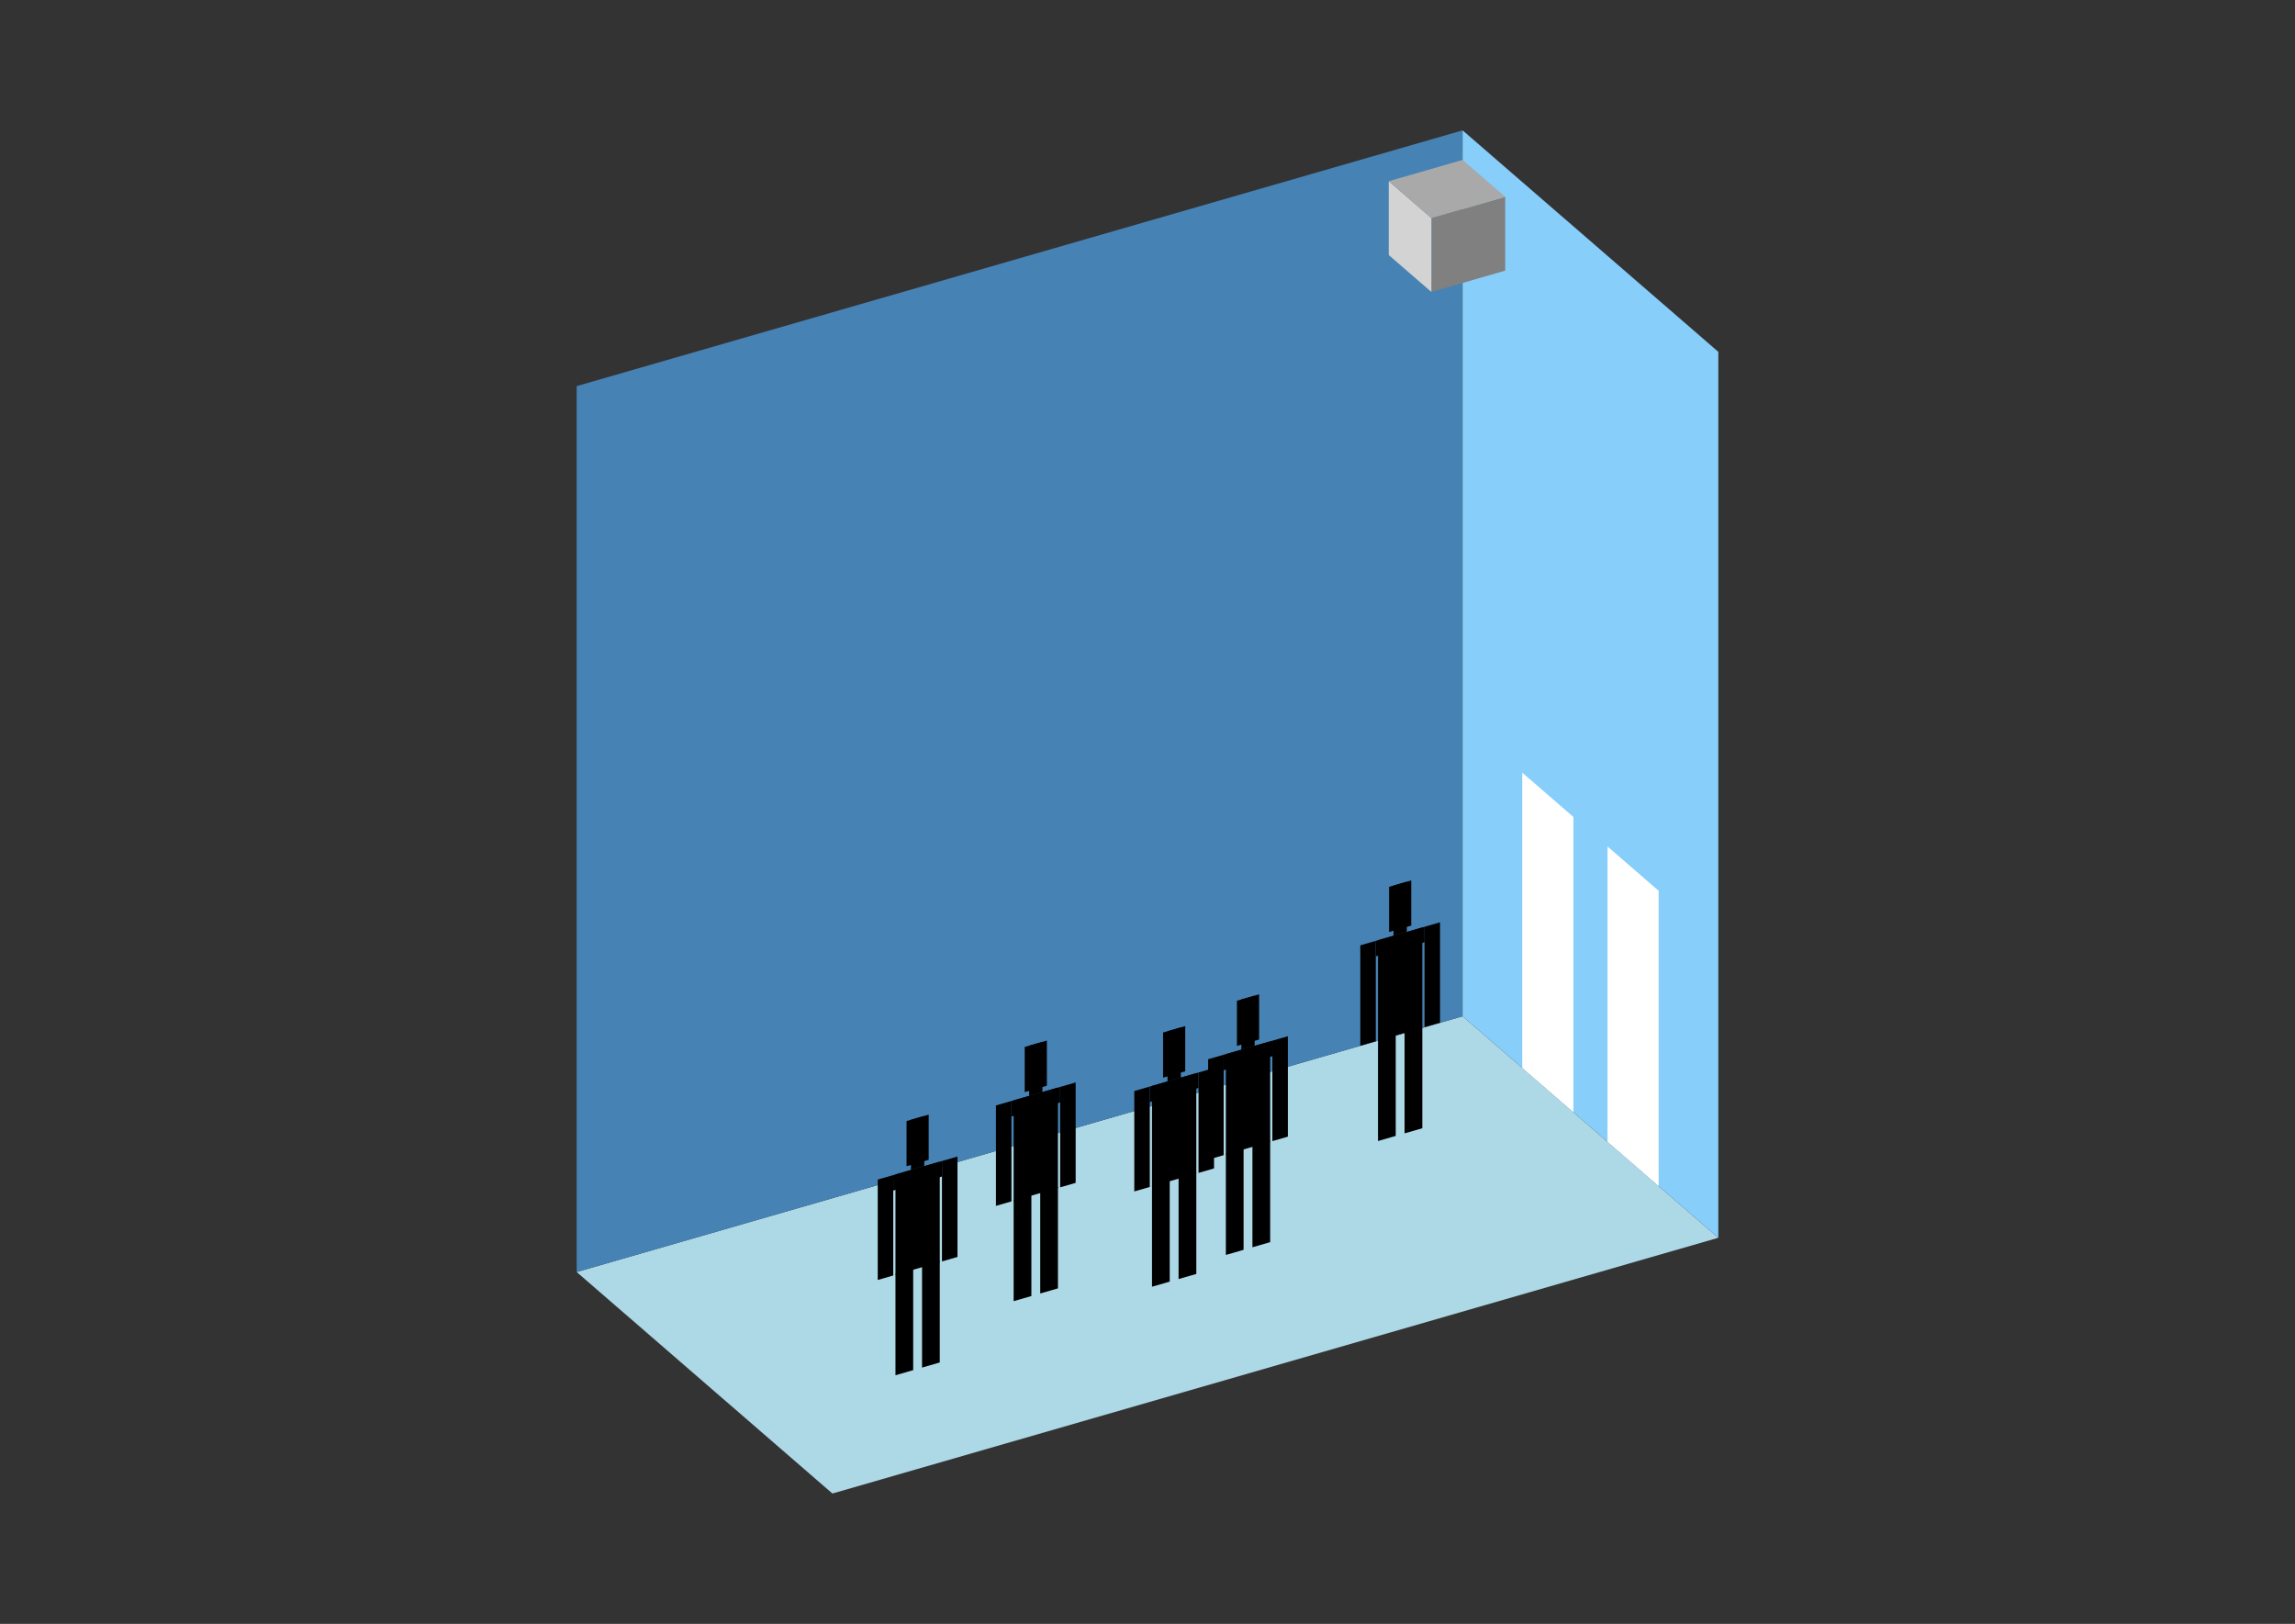 <?xml version="1.0" encoding="UTF-8"?>
<svg
  xmlns="http://www.w3.org/2000/svg"
  width="848"
  height="600"
  style="background-color:white"
>
  <rect width="100%" height="100%" fill="#333333" stroke="none"/>
  <polygon fill="lightblue" points="307.578,551.833 213.084,469.998 540.422,375.504 634.916,457.339" />
  <polygon fill="steelblue" points="213.084,469.998 213.084,142.661 540.422,48.167 540.422,375.504" />
  <polygon fill="lightskyblue" points="634.916,457.339 634.916,130.002 540.422,48.167 540.422,375.504" />
  <polygon fill="white" points="581.369,410.966 581.369,301.854 562.47,285.487 562.47,394.599" />
  <polygon fill="white" points="612.867,438.244 612.867,329.132 593.968,312.765 593.968,421.877" />
  <polygon fill="grey" points="528.892,107.87 528.892,80.592 556.171,72.718 556.171,99.996" />
  <polygon fill="lightgrey" points="528.892,107.87 528.892,80.592 513.143,66.953 513.143,94.231" />
  <polygon fill="darkgrey" points="528.892,80.592 513.143,66.953 540.422,59.079 556.171,72.718" />
  <polygon fill="hsl(324.0,50.0%,66.347%)" points="509.175,421.592 509.175,384.123 515.721,382.233 515.721,419.702" />
  <polygon fill="hsl(324.0,50.0%,66.347%)" points="525.542,416.868 525.542,379.398 518.995,381.288 518.995,418.758" />
  <polygon fill="hsl(324.0,50.0%,66.347%)" points="502.628,386.384 502.628,349.286 508.356,347.632 508.356,384.73" />
  <polygon fill="hsl(324.0,50.0%,66.347%)" points="526.36,379.533 526.36,342.435 532.088,340.781 532.088,377.88" />
  <polygon fill="hsl(324.0,50.0%,66.347%)" points="508.356,353.361 508.356,347.632 526.36,342.435 526.36,348.163" />
  <polygon fill="hsl(324.0,50.0%,66.347%)" points="509.175,384.494 509.175,347.396 525.542,342.671 525.542,379.769" />
  <polygon fill="hsl(324.0,50.0%,66.347%)" points="513.266,344.36 513.266,327.666 521.45,325.303 521.45,341.998" />
  <polygon fill="hsl(324.0,50.0%,66.347%)" points="514.903,345.742 514.903,327.193 519.813,325.776 519.813,344.325" />
  <polygon fill="hsl(324.0,50.0%,57.045%)" points="374.544,480.757 374.544,443.288 381.091,441.398 381.091,478.867" />
  <polygon fill="hsl(324.0,50.0%,57.045%)" points="390.911,476.032 390.911,438.563 384.364,440.453 384.364,477.922" />
  <polygon fill="hsl(324.0,50.0%,57.045%)" points="367.997,445.549 367.997,408.451 373.726,406.797 373.726,443.895" />
  <polygon fill="hsl(324.0,50.0%,57.045%)" points="391.729,438.698 391.729,401.6 397.458,399.946 397.458,437.044" />
  <polygon fill="hsl(324.0,50.0%,57.045%)" points="373.726,412.525 373.726,406.797 391.729,401.6 391.729,407.328" />
  <polygon fill="hsl(324.0,50.0%,57.045%)" points="374.544,443.659 374.544,406.561 390.911,401.836 390.911,438.934" />
  <polygon fill="hsl(324.0,50.0%,57.045%)" points="378.636,403.525 378.636,386.831 386.819,384.468 386.819,401.162" />
  <polygon fill="hsl(324.0,50.0%,57.045%)" points="380.272,404.907 380.272,386.358 385.182,384.941 385.182,403.49" />
  <polygon fill="hsl(324.0,50.0%,54.496%)" points="452.956,463.683 452.956,426.213 459.503,424.324 459.503,461.793" />
  <polygon fill="hsl(324.0,50.0%,54.496%)" points="469.323,458.958 469.323,421.489 462.776,423.379 462.776,460.848" />
  <polygon fill="hsl(324.0,50.0%,54.496%)" points="446.41,428.474 446.41,391.376 452.138,389.722 452.138,426.821" />
  <polygon fill="hsl(324.0,50.0%,54.496%)" points="470.141,421.623 470.141,384.525 475.87,382.872 475.87,419.97" />
  <polygon fill="hsl(324.0,50.0%,54.496%)" points="452.138,395.451 452.138,389.722 470.141,384.525 470.141,390.254" />
  <polygon fill="hsl(324.0,50.0%,54.496%)" points="452.956,426.584 452.956,389.486 469.323,384.762 469.323,421.86" />
  <polygon fill="hsl(324.0,50.0%,54.496%)" points="457.048,386.45 457.048,369.756 465.231,367.394 465.231,384.088" />
  <polygon fill="hsl(324.0,50.0%,54.496%)" points="458.685,387.833 458.685,369.283 463.595,367.866 463.595,386.415" />
  <polygon fill="hsl(324.0,50.0%,52.726%)" points="425.666,475.425 425.666,437.956 432.213,436.066 432.213,473.535" />
  <polygon fill="hsl(324.0,50.0%,52.726%)" points="442.033,470.7 442.033,433.231 435.486,435.121 435.486,472.59" />
  <polygon fill="hsl(324.0,50.0%,52.726%)" points="419.119,440.216 419.119,403.118 424.848,401.465 424.848,438.563" />
  <polygon fill="hsl(324.0,50.0%,52.726%)" points="442.851,433.366 442.851,396.267 448.58,394.614 448.58,431.712" />
  <polygon fill="hsl(324.0,50.0%,52.726%)" points="424.848,407.193 424.848,401.465 442.851,396.267 442.851,401.996" />
  <polygon fill="hsl(324.0,50.0%,52.726%)" points="425.666,438.327 425.666,401.228 442.033,396.504 442.033,433.602" />
  <polygon fill="hsl(324.0,50.0%,52.726%)" points="429.758,398.192 429.758,381.498 437.941,379.136 437.941,395.83" />
  <polygon fill="hsl(324.0,50.0%,52.726%)" points="431.395,399.575 431.395,381.026 436.305,379.608 436.305,398.157" />
  <polygon fill="hsl(324.0,50.0%,50.275%)" points="330.874,508.136 330.874,470.667 337.421,468.777 337.421,506.246" />
  <polygon fill="hsl(324.0,50.0%,50.275%)" points="347.241,503.411 347.241,465.942 340.694,467.832 340.694,505.301" />
  <polygon fill="hsl(324.0,50.0%,50.275%)" points="324.327,472.928 324.327,435.829 330.056,434.176 330.056,471.274" />
  <polygon fill="hsl(324.0,50.0%,50.275%)" points="348.059,466.077 348.059,428.979 353.788,427.325 353.788,464.423" />
  <polygon fill="hsl(324.0,50.0%,50.275%)" points="330.056,439.904 330.056,434.176 348.059,428.979 348.059,434.707" />
  <polygon fill="hsl(324.0,50.0%,50.275%)" points="330.874,471.038 330.874,433.94 347.241,429.215 347.241,466.313" />
  <polygon fill="hsl(324.0,50.0%,50.275%)" points="334.966,430.903 334.966,414.209 343.149,411.847 343.149,428.541" />
  <polygon fill="hsl(324.0,50.0%,50.275%)" points="336.602,432.286 336.602,413.737 341.513,412.319 341.513,430.868" />
</svg>
